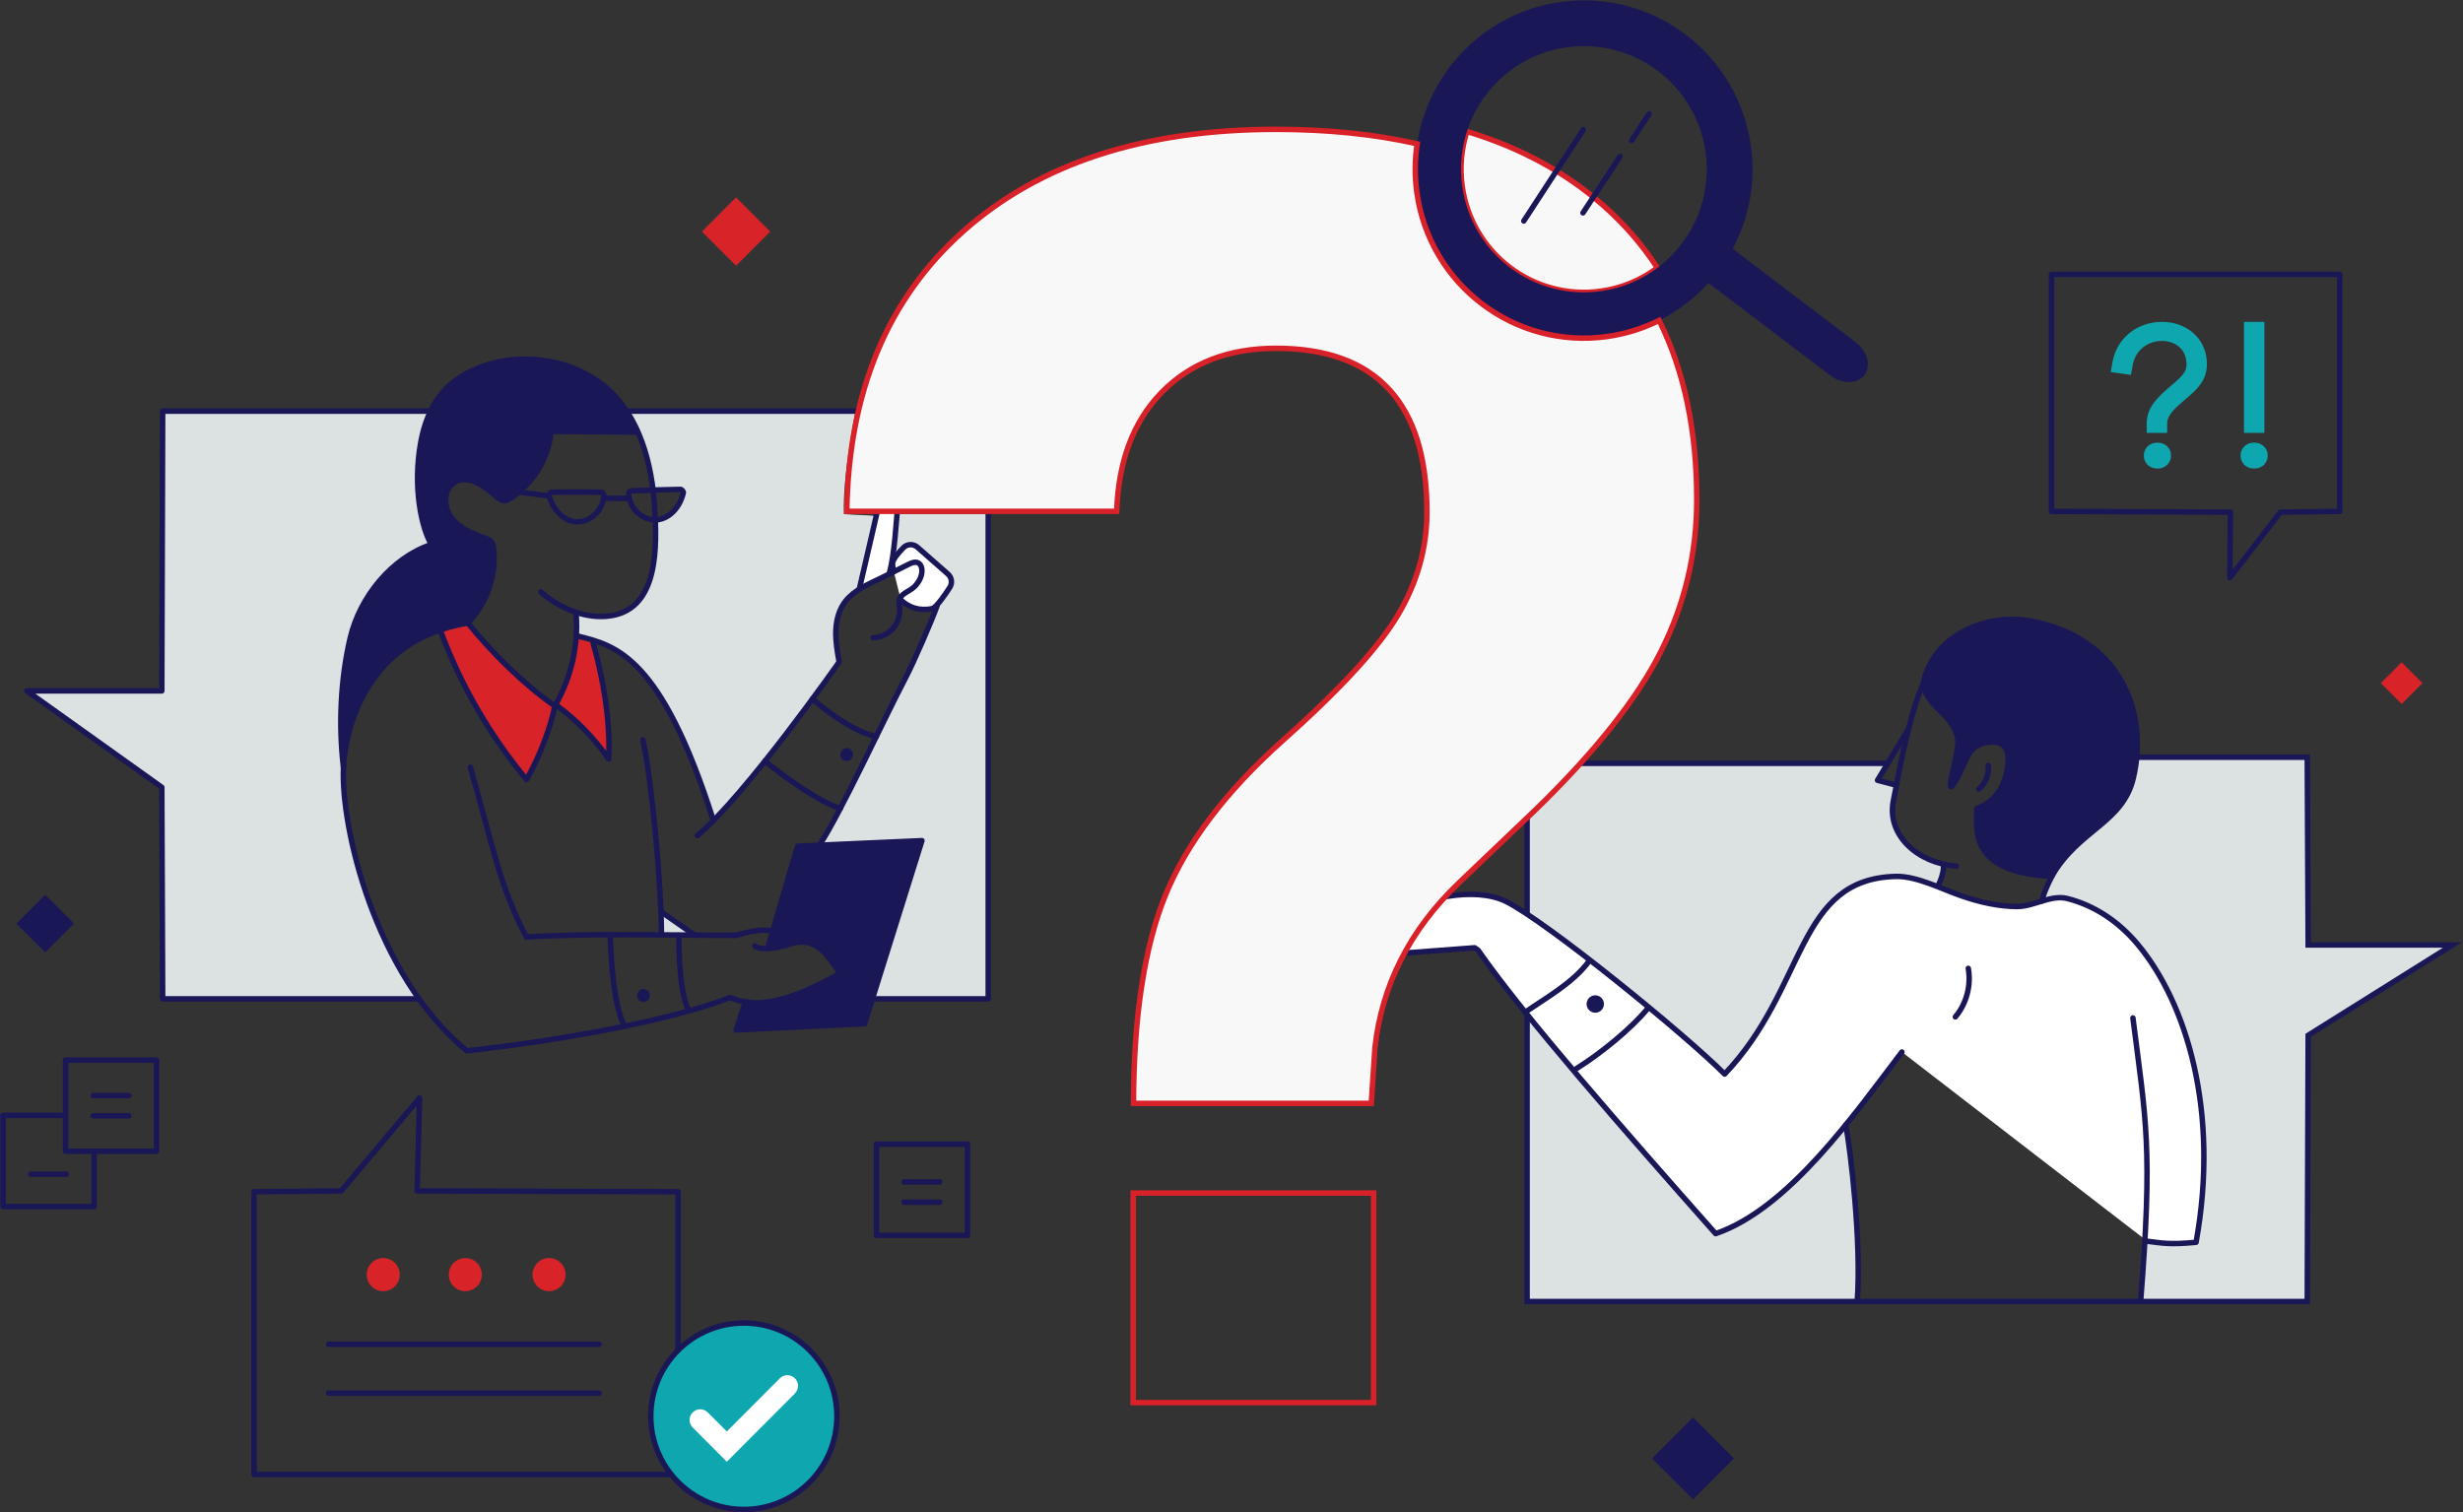 <svg width="451" height="277" viewBox="0 0 451 277" fill="none" xmlns="http://www.w3.org/2000/svg">
<rect x="0" y="0" width="451" height="277" fill="#333333" stroke="none"/>
<g clip-path="url(#clip0_137_3929)">
<path d="M101.59 129.298C100.536 134.68 97.933 140.118 96.419 142.77C89.645 134.624 84.273 125.321 80.606 115.377L85.664 114.097C85.664 114.097 96.98 127.208 101.792 129.096C105.784 122.995 105.549 115.872 105.549 115.872L108.611 117.771C110.551 124.568 111.785 132.309 111.459 139.006C108.824 135.186 105.538 131.826 101.792 129.085" fill="#D82329"/>
<path d="M63.166 146.792C64.265 156.645 68.448 171.341 76.737 182.936H29.788L29.631 144.196L4.912 126.534H29.631L29.788 75.3H78.845C77.981 77.087 77.421 79.042 77.051 81.03C75.548 89.288 77.23 96.783 78.968 99.659C72.228 102.636 65.745 109.928 64.119 116.872C62.403 124.186 62.257 138.399 63.098 146.208C63.121 146.41 63.143 146.601 63.166 146.792Z" fill="#DCE2E2"/>
<path d="M160.449 94.513L159.81 97.266C158.924 100.996 158.229 103.805 157.343 107.906V107.928C153.922 110.49 153.058 113.568 153.036 116.242C153.036 116.4 153.036 116.557 153.036 116.726C153.058 118.051 153.283 119.265 153.462 120.254C153.518 120.579 153.586 120.916 153.642 121.242C153.642 121.242 153.642 121.265 153.597 121.31C152.161 123.613 150.591 125.939 148.965 128.197C146.049 132.253 142.964 136.141 140.172 139.489C138.445 141.567 136.83 143.432 135.439 144.994C135.248 145.219 135.057 145.444 134.856 145.657C132.534 148.264 130.941 149.949 130.672 150.23C130.661 150.252 130.639 150.264 130.627 150.275C130.627 150.252 130.605 150.219 130.605 150.196C130.381 149.376 128.407 142.455 124.952 135.163C124.919 135.096 124.885 135.028 124.863 134.972C122.036 129.028 118.245 122.883 113.613 119.602C113.423 119.478 113.243 119.343 113.053 119.231C112.929 119.152 112.806 119.085 112.694 119.006C111.864 118.501 111.011 118.085 110.137 117.782C110.137 117.782 110.103 117.77 110.092 117.77C108.634 117.265 105.605 117.063 105.549 116.793C105.415 115.984 105.471 113.973 105.482 112.4C110.944 113.793 114.185 112.771 116.159 110.827C118.402 108.636 119.019 105.288 119.401 102.973C119.782 100.67 119.973 98.479 120.029 96.401C120.04 95.996 120.04 95.603 120.04 95.21C122.171 95.165 124.369 93.356 125.109 90.255C125.165 90.019 124.829 89.614 124.582 89.626C122.956 89.648 121.33 89.693 119.692 89.749C118.559 80.749 115.038 75.3 115.038 75.3H156.659C156.659 75.3 154.202 87.457 154.539 94.142C157.332 94.401 158.509 94.288 160.438 94.513H160.449Z" fill="#DCE2E2"/>
<path d="M121.117 167.027V170.937C121.117 170.937 124.336 171.24 127.196 171.263C123.91 168.971 121.117 167.027 121.117 167.027Z" fill="#DCE2E2"/>
<path d="M173.941 107.546C173.1 110.063 171.575 111.029 171.339 111.625C171.104 112.22 166.505 122.579 161.952 131.837C157.398 141.095 152.867 150.657 150.041 154.791C155.783 154.533 168.816 153.96 168.816 153.96L159.742 182.936H180.951V94.142H164.251C164.251 94.142 163.444 100.794 163.444 104.142C164.453 101.378 165.81 99.659 167.122 99.962C168.435 100.266 170.251 102.209 172.708 104.378C174.469 105.928 174.424 106.119 173.941 107.557V107.546Z" fill="#DCE2E2"/>
<path d="M267.74 34.077L267.74 34.076C267.258 30.595 267.595 27.205 268.608 24.077C278.338 27.018 286.62 31.522 293.484 37.543C297.392 40.971 300.732 44.817 303.485 49.061C300.539 51.274 297.005 52.795 293.095 53.334C280.786 55.026 269.429 46.41 267.74 34.077Z" fill="#F8F8F8" stroke="#D82128"/>
<path d="M115.049 75.3H180.951V182.936H159.743" stroke="#1A1757" stroke-linecap="round" stroke-linejoin="round"/>
<path d="M449.049 173.072L422.647 189.61L422.479 238.361H392.22C392.545 234.17 392.769 230.463 392.937 227.114L393.195 227.317C395.876 227.643 397.177 228.002 402.123 227.519C406.452 203.632 400.418 183.667 391.378 172.881C388.025 168.881 383.662 165.87 378.559 164.566C376.843 164.128 375.116 164.645 373.389 165.173C374.207 163.432 375.138 161.578 375.688 160.51C380.589 151.938 388.675 150.792 390.627 142.522C390.93 141.253 391.143 139.961 391.255 138.68H422.479L422.647 173.072H449.049Z" fill="#DCE2E2"/>
<path d="M347.189 160.522C328.863 162.05 330.949 180.847 315.786 196.711C309.528 190.408 289.699 174.083 279.627 167.42V139.803H345.664L343.791 142.904L346.898 143.725C346.898 143.725 345.462 149.522 347.29 151.938C347.29 151.938 349.029 155.859 355.848 158.274C355.668 160.117 354.861 162.263 354.861 162.263C354.861 162.263 350.016 160.274 347.178 160.51L347.189 160.522Z" fill="#DCE2E2"/>
<path d="M340.079 238.361C327.158 238.361 279.627 238.361 279.627 238.361V185.802C289.037 197.475 302.058 212.306 314.148 225.935C325.88 220.171 331.05 214.441 337.981 206.014C337.981 206.014 341.425 226.249 340.079 238.35V238.361Z" fill="#DCE2E2"/>
<path d="M375.643 50.256V93.659L408.403 93.794L408.302 105.827L417.578 93.794L428.434 93.659V50.256H375.643Z" stroke="#1A1757" stroke-linecap="round" stroke-linejoin="round"/>
<path d="M76.725 182.936H29.788L29.631 144.185L4.912 126.534H29.631L29.788 75.3H78.845" stroke="#1A1757" stroke-linecap="round" stroke-linejoin="round"/>
<path d="M163.668 104.704C163.522 104.198 163.443 103.692 163.443 103.221C163.443 102.468 164.52 101.221 165.429 100.299C166.101 99.614 167.212 99.558 167.963 100.198L173.537 105.097C174.255 105.715 174.435 106.737 173.941 107.535C173.302 108.58 171.418 111.321 170.711 111.456C168.322 111.973 166.371 111.209 164.969 109.906" fill="white"/>
<path d="M163.668 104.704C163.522 104.198 163.443 103.692 163.443 103.221C163.443 102.468 164.52 101.221 165.429 100.299C166.101 99.614 167.212 99.558 167.963 100.198L173.537 105.097C174.255 105.715 174.435 106.737 173.941 107.535C173.302 108.58 171.418 111.321 170.711 111.456C168.322 111.973 166.371 111.209 164.969 109.906" stroke="#1A1757" stroke-linecap="round" stroke-linejoin="round"/>
<path d="M162.894 104.805C163.791 101.535 164.15 95.255 164.43 91.873C164.475 91.277 164.464 90.558 163.959 90.244C163.645 90.053 163.241 90.086 162.894 90.21C161.548 90.716 161.032 92.311 160.639 93.693L157.342 107.917" fill="white"/>
<path d="M162.894 104.805C163.791 101.535 164.15 95.255 164.43 91.873C164.475 91.277 164.464 90.558 163.959 90.244C163.645 90.053 163.241 90.086 162.894 90.21C161.548 90.716 161.032 92.311 160.639 93.693L157.342 107.917" stroke="#1A1757" stroke-linecap="round" stroke-linejoin="round"/>
<path d="M99.033 108.423C102.465 111.4 107.355 113.524 111.999 112.748C120.702 111.299 120.264 99.827 119.883 93.075C119.423 85.12 117.191 76.199 110.832 70.862C103.374 64.604 91.16 64.009 83.343 69.739C79.687 72.424 77.847 76.615 77.04 81.03C75.526 89.345 77.242 96.873 79.002 99.726C80.763 102.58 84.958 107.434 90.072 105.827" stroke="#1A1757" stroke-linecap="round" stroke-linejoin="round"/>
<path d="M105.493 112.4C105.953 118.254 104.562 124.242 101.59 129.298C95.949 125.388 89.982 119.445 85.664 114.097C89.13 110.557 90.913 105.434 90.386 100.502C90.341 100.075 90.274 99.636 90.016 99.299C89.724 98.906 89.231 98.715 88.76 98.547C86.472 97.704 84.072 96.726 82.614 94.772C81.156 92.805 81.189 89.547 83.287 88.311C85.72 86.873 88.659 88.951 90.767 90.85C91.238 91.277 91.777 91.715 92.405 91.693C92.808 91.671 93.19 91.457 93.526 91.232C97.654 88.547 100.469 83.907 100.929 78.997C106.11 79.042 111.28 79.098 116.462 79.143" stroke="#1A1757" stroke-linecap="round" stroke-linejoin="round"/>
<path d="M62.885 140.5C61.966 132.837 62.358 124.377 64.119 116.86C65.88 109.355 71.701 102.142 79.002 99.715" stroke="#1A1757" stroke-linecap="round" stroke-linejoin="round"/>
<path d="M101.062 90.131C103.99 90.097 106.906 90.097 109.833 90.131C110.023 90.131 110.237 90.142 110.382 90.266C110.551 90.412 110.562 90.671 110.551 90.895C110.427 93.176 108.532 95.243 106.277 95.547C104.023 95.85 101.455 94.097 100.558 90.772C100.49 90.536 100.827 90.131 101.073 90.131H101.062Z" stroke="#1A1757" stroke-linecap="round" stroke-linejoin="round"/>
<path d="M124.594 89.626C121.666 89.682 118.75 89.76 115.834 89.884C115.644 89.884 115.431 89.906 115.296 90.041C115.128 90.199 115.128 90.446 115.139 90.671C115.318 92.951 117.281 94.963 119.547 95.198C121.812 95.434 124.324 93.603 125.121 90.255C125.177 90.019 124.829 89.626 124.594 89.626Z" stroke="#1A1757" stroke-linecap="round" stroke-linejoin="round"/>
<path d="M110.506 91.266C111.953 91.221 113.781 91.311 115.228 91.266" stroke="#1A1757" stroke-linecap="round" stroke-linejoin="round"/>
<path d="M100.524 90.839C97.63 90.401 92.068 89.76 89.309 89.614" stroke="#1A1757" stroke-linecap="round" stroke-linejoin="round"/>
<path d="M86.113 140.5C89.893 153.443 91.407 162.364 96.398 171.611C108.309 170.87 121.925 171.297 134.8 171.297C134.8 171.297 138.647 170.061 140.812 170.409" stroke="#1A1757" stroke-linecap="round" stroke-linejoin="round"/>
<path d="M118.279 181.206C116.854 180.633 115.968 182.847 117.393 183.42C118.817 183.993 119.703 181.779 118.279 181.206Z" fill="#1A1757"/>
<path d="M155.482 137.084C154.057 136.511 153.171 138.725 154.596 139.298C156.02 139.871 156.906 137.657 155.482 137.084Z" fill="#1A1757"/>
<path d="M111.752 171.297C111.752 171.297 111.887 183.195 114.343 187.959" stroke="#1A1757" stroke-linecap="round" stroke-linejoin="round"/>
<path d="M124.313 171.297C124.313 171.297 124.133 181.139 126.119 185.15" stroke="#1A1757" stroke-linecap="round" stroke-linejoin="round"/>
<path d="M80.606 115.377C84.273 125.321 89.645 134.624 96.419 142.769C97.933 140.118 100.524 134.691 101.59 129.298" stroke="#1A1757" stroke-linecap="round" stroke-linejoin="round"/>
<path d="M101.793 129.096C105.539 131.826 108.825 135.197 111.461 139.017C111.786 132.32 110.552 124.568 108.612 117.782" stroke="#1A1757" stroke-linecap="round" stroke-linejoin="round"/>
<path d="M130.639 150.275C121.038 120.119 112.784 118.231 105.785 116.49" stroke="#1A1757" stroke-linecap="round" stroke-linejoin="round"/>
<path d="M121.117 170.937C121.117 162.679 119.378 142.769 117.707 135.511" stroke="#1A1757" stroke-linecap="round" stroke-linejoin="round"/>
<path d="M140.542 173.735L146.06 154.971L168.817 153.96L158.319 187.487L134.777 188.644L136.505 183.487" stroke="#1A1757" stroke-linecap="round" stroke-linejoin="round"/>
<path d="M138.198 173.263C139.623 174.184 142.427 173.6 144.658 172.892C149.818 171.24 151.691 175.544 153.878 178.229C146.161 182.566 139.163 185.195 133.723 182.678C122.564 187.026 101.793 190.655 85.463 192.453C68.595 178.51 62.359 151.376 62.897 140.511C63.245 133.332 67.103 117.13 85.665 114.108" stroke="#1A1757" stroke-linecap="round" stroke-linejoin="round"/>
<path d="M171.609 110.906C170.622 113.658 167.369 121.186 165.776 124.231C161.784 131.837 153.877 149.028 150.041 154.803" stroke="#1A1757" stroke-linecap="round" stroke-linejoin="round"/>
<path d="M159.901 116.804C161.291 116.759 162.66 116.096 163.557 115.029C164.454 113.962 164.88 112.512 164.701 111.119C164.656 110.793 164.577 110.456 164.6 110.13C164.701 108.793 166.585 108.299 167.426 107.468C168.2 106.692 168.794 105.67 168.817 104.569C168.828 103.985 168.615 103.322 168.088 103.074C167.538 102.816 166.91 103.086 166.372 103.355C164.712 104.187 163.041 105.007 161.381 105.838C159.059 106.984 156.491 107.996 154.831 110.085C153.631 111.602 153.115 113.568 153.048 115.49C152.981 117.411 153.317 119.343 153.653 121.242C153.653 121.242 136.471 145.736 127.689 153.039" stroke="#1A1757" stroke-linecap="round" stroke-linejoin="round"/>
<path d="M148.764 128.006C151.657 130.512 156.435 134.051 160.45 134.905" stroke="#1A1757" stroke-linecap="round" stroke-linejoin="round"/>
<path d="M140.061 139.399C144.02 142.567 150.042 146.904 153.878 148.05" stroke="#1A1757" stroke-linecap="round" stroke-linejoin="round"/>
<path d="M121.117 167.027C121.117 167.027 123.607 168.768 127.196 171.263" stroke="#1A1757" stroke-linecap="round" stroke-linejoin="round"/>
<path d="M391.412 138.68H422.48L422.648 173.072H449.049L422.648 189.61L422.48 238.361H279.627V139.803H346.001" stroke="#1A1757"/>
<path d="M348.254 192.666C339.663 203.936 327.539 221.373 314.148 225.935C297.437 207.082 278.931 185.948 270.654 174.015L270.015 173.577L255.311 174.69C255.311 174.69 244.78 167.645 241.65 164.128C241.561 164.027 244.454 163.589 244.724 163.6C245.935 163.656 247.157 164.038 248.301 164.387C250.769 165.128 253.012 166.33 255.064 167.937C259.954 164.42 270.082 162.308 275.712 165.072C283.182 168.746 308.562 189.431 315.797 196.711C330.949 180.835 328.818 160.904 347.2 160.51C351.047 160.432 355.701 162.904 359.347 164.139C362.565 165.229 365.952 166.016 369.362 166.027C372.458 166.027 375.519 163.791 378.57 164.566C383.673 165.87 388.025 168.881 391.378 172.881C400.418 183.667 406.452 203.632 402.123 227.519C397.188 228.002 395.876 227.642 393.195 227.328" fill="white"/>
<path d="M348.254 192.666C339.663 203.936 327.539 221.373 314.148 225.935C297.437 207.082 278.931 185.948 270.654 174.015L270.015 173.577L255.311 174.69C255.311 174.69 244.78 167.645 241.65 164.128C241.561 164.027 244.454 163.589 244.724 163.6C245.935 163.656 247.157 164.038 248.301 164.387C250.769 165.128 253.012 166.33 255.064 167.937C259.954 164.42 270.082 162.308 275.712 165.072C283.182 168.746 308.563 189.431 315.797 196.711C330.949 180.835 328.818 160.904 347.2 160.51C351.047 160.432 355.701 162.904 359.347 164.139C362.565 165.229 365.952 166.016 369.362 166.027C372.458 166.027 375.519 163.791 378.57 164.566C383.673 165.87 388.025 168.881 391.378 172.881C400.418 183.667 406.452 203.632 402.123 227.519C397.188 228.002 395.876 227.642 393.195 227.328" stroke="#1A1757" stroke-linecap="round" stroke-linejoin="round"/>
<path d="M375.688 160.51C380.589 151.938 388.664 150.78 390.627 142.522C393.554 130.152 387.947 116.523 371.606 113.703C363.474 112.299 353.919 116.478 352.191 125.107C352.416 129.455 358.371 131.04 358.528 135.938C358.618 138.365 355.141 148.87 358.887 141.534C360.278 138.792 360.525 136.185 364.585 135.893C365.269 135.837 366.009 135.927 366.581 136.32C367.669 137.073 367.826 138.612 367.68 139.938C367.501 141.781 366.929 143.623 365.874 145.151C364.865 146.601 363.575 147.455 361.971 148.084C361.837 152.78 361.085 159.713 375.699 160.51H375.688Z" stroke="#1A1757" stroke-linecap="round" stroke-linejoin="round"/>
<path d="M352.192 125.119C349.702 130.691 347.963 140.095 346.685 146.702C345.474 152.915 351.081 158.083 358.214 158.623" stroke="#1A1757" stroke-linecap="round" stroke-linejoin="round"/>
<path d="M337.98 206.014C338.833 210.654 340.874 227.339 340.078 238.35" stroke="#1A1757" stroke-linecap="round" stroke-linejoin="round"/>
<path d="M390.559 186.431C392.959 205.306 394.215 210.216 391.972 238.35" stroke="#1A1757" stroke-linecap="round" stroke-linejoin="round"/>
<path d="M349.432 133.556L343.791 142.904L346.909 143.725" stroke="#1A1757" stroke-linecap="round" stroke-linejoin="round"/>
<path d="M355.858 158.275C355.858 158.275 356.138 159.679 354.871 162.263" stroke="#1A1757" stroke-linecap="round" stroke-linejoin="round"/>
<path d="M364.08 140.208C364.237 141.814 363.564 143.477 362.342 144.522" stroke="#1A1757" stroke-linecap="round" stroke-linejoin="round"/>
<path d="M290.875 176.15C288.015 180.026 283.013 182.79 279.289 185.374" stroke="#1A1757" stroke-linecap="round" stroke-linejoin="round"/>
<path d="M301.62 184.813C298.592 188.487 292.917 193.071 288.666 195.7" stroke="#1A1757" stroke-linecap="round" stroke-linejoin="round"/>
<path d="M292.11 185.476C292.99 185.476 293.703 184.761 293.703 183.88C293.703 182.999 292.99 182.285 292.11 182.285C291.231 182.285 290.518 182.999 290.518 183.88C290.518 184.761 291.231 185.476 292.11 185.476Z" fill="#1A1757"/>
<path d="M376.148 159.612C376.148 159.612 373.961 163.757 373.961 165.005" stroke="#1A1757" stroke-linecap="round" stroke-linejoin="round"/>
<path d="M360.411 177.352C360.972 180.465 360.086 183.824 358.045 186.24" stroke="#1A1757" stroke-linecap="round" stroke-linejoin="round"/>
<path d="M400.004 73.267C398.209 74.784 396.83 76.064 396.83 77.525V79.278H393.084V77.525C393.084 74.637 395.08 72.716 397.491 70.683C399.903 68.638 400.654 67.885 400.284 65.784C399.891 63.582 397.85 62.222 395.304 62.469C392.781 62.728 390.93 64.447 390.504 66.952L390.201 68.66L386.5 68.143L386.803 66.391C387.509 62.323 390.695 59.413 394.912 58.998C399.454 58.559 403.267 61.166 403.974 65.222C404.692 69.301 402.415 71.233 400.004 73.267Z" fill="#0EA7AF"/>
<path d="M397.536 83.435C397.536 84.615 396.684 85.805 395.046 85.805C393.409 85.805 392.557 84.615 392.557 83.435C392.557 82.828 392.781 82.244 393.196 81.806C393.51 81.469 394.093 81.075 395.046 81.075C396.684 81.075 397.536 82.266 397.536 83.435Z" fill="#0EA7AF"/>
<path d="M414.629 58.953H410.895V79.278H414.629V58.953Z" fill="#0EA7AF"/>
<path d="M415.245 83.435C415.245 84.615 414.393 85.805 412.755 85.805C411.118 85.805 410.266 84.615 410.266 83.435C410.266 82.828 410.501 82.244 410.905 81.806C411.23 81.469 411.802 81.075 412.755 81.075C414.393 81.075 415.245 82.266 415.245 83.435Z" fill="#0EA7AF"/>
<path d="M100.538 236.474C102.21 236.474 103.566 235.115 103.566 233.44C103.566 231.765 102.21 230.406 100.538 230.406C98.865 230.406 97.51 231.765 97.51 233.44C97.51 235.115 98.865 236.474 100.538 236.474Z" fill="#D82329"/>
<path d="M85.206 236.474C86.878 236.474 88.234 235.115 88.234 233.44C88.234 231.765 86.878 230.406 85.206 230.406C83.534 230.406 82.178 231.765 82.178 233.44C82.178 235.115 83.534 236.474 85.206 236.474Z" fill="#D82329"/>
<path d="M70.177 236.474C71.849 236.474 73.205 235.115 73.205 233.44C73.205 231.765 71.849 230.406 70.177 230.406C68.504 230.406 67.148 231.765 67.148 233.44C67.148 235.115 68.504 236.474 70.177 236.474Z" fill="#D82329"/>
<path d="M60.184 255.136H109.7" stroke="#1A1757" stroke-linecap="round" stroke-linejoin="round"/>
<path d="M60.184 246.192H109.7" stroke="#1A1757" stroke-linecap="round" stroke-linejoin="round"/>
<path d="M124.156 270.057V218.261L76.377 218.104L76.826 201.071L62.492 218.104L46.522 218.261V270.057H124.156Z" stroke="#1A1757" stroke-linecap="round" stroke-linejoin="round"/>
<path d="M316.459 45.582L339.473 63.054C341.424 64.537 342.109 66.93 340.998 68.391C339.888 69.851 337.409 69.851 335.458 68.368L312.443 50.897" stroke="#1A1757" stroke-miterlimit="10"/>
<path d="M304.031 58.009C301.026 59.571 297.717 60.649 294.173 61.144C277.552 63.447 262.22 51.807 259.932 35.156C259.506 32.01 259.562 28.92 260.067 25.954C262.197 13.179 272.381 2.719 285.874 0.854C302.495 -1.449 317.827 10.191 320.126 26.842C321.932 39.942 315.112 52.245 304.031 58.009Z" stroke="#1A1757" stroke-linecap="round" stroke-linejoin="round"/>
<path d="M304.155 49.178C301.07 51.593 297.325 53.256 293.164 53.829C280.58 55.56 268.972 46.751 267.244 34.145C266.728 30.415 267.132 26.785 268.287 23.46C271.024 15.527 278.011 9.393 286.883 8.168C299.467 6.438 311.075 15.247 312.813 27.853C313.968 36.291 310.413 44.29 304.155 49.178Z" stroke="#1A1757" stroke-linecap="round" stroke-linejoin="round"/>
<path d="M316.279 45.459L339.293 62.93C341.245 64.413 341.929 66.806 340.818 68.267C339.708 69.728 337.229 69.728 335.278 68.245L312.264 50.773L316.279 45.459Z" fill="#1A1757"/>
<path d="M319.958 26.718C317.659 10.067 302.327 -1.573 285.706 0.73C272.213 2.595 262.03 13.056 259.899 25.83C259.394 28.797 259.338 31.886 259.764 35.032C262.052 51.683 277.384 63.323 294.005 61.02C297.549 60.526 300.858 59.447 303.864 57.885C307.206 56.144 310.167 53.807 312.612 51.032C314.092 49.369 315.382 47.537 316.459 45.582C319.52 40.043 320.889 33.482 319.958 26.718ZM303.987 49.054C300.903 51.47 297.157 53.133 292.996 53.706C280.412 55.436 268.804 46.627 267.077 34.021C266.561 30.291 266.964 26.662 268.12 23.336C270.856 15.404 277.843 9.269 286.715 8.045C299.299 6.314 310.907 15.123 312.645 27.729C313.801 36.167 310.245 44.167 303.987 49.054Z" fill="#1A1757"/>
<path d="M153.25 259.372C153.25 268.798 145.624 276.449 136.214 276.449C126.804 276.449 119.166 268.798 119.166 259.372C119.166 249.945 126.804 242.305 136.214 242.305C145.624 242.305 153.25 249.945 153.25 259.372Z" fill="#0EA7AF" stroke="#1A1757" stroke-miterlimit="10"/>
<path d="M145.579 255.192L133.085 267.708L126.838 261.439C126.075 260.675 126.075 259.439 126.838 258.675C127.6 257.911 128.834 257.911 129.597 258.675L133.085 262.169L142.797 252.428C143.56 251.664 144.794 251.664 145.556 252.428C146.319 253.192 146.319 254.428 145.556 255.192H145.579Z" fill="white"/>
<path d="M134.784 36.154L128.535 42.414L134.784 48.675L141.034 42.414L134.784 36.154Z" fill="#D82329"/>
<path d="M439.77 121.289L435.955 125.11L439.77 128.932L443.584 125.11L439.77 121.289Z" fill="#D82329"/>
<path d="M310.008 259.593L302.506 267.108L310.008 274.624L317.511 267.108L310.008 259.593Z" fill="#1A1757"/>
<path d="M8.274 163.863L3 169.146L8.274 174.43L13.548 169.146L8.274 163.863Z" fill="#1A1757"/>
<path d="M177.151 209.553H160.484V226.249H177.151V209.553Z" stroke="#1A1757" stroke-linecap="round" stroke-linejoin="round"/>
<path d="M165.555 216.463H172.082" stroke="#1A1757" stroke-linecap="round" stroke-linejoin="round"/>
<path d="M165.555 220.171H172.082" stroke="#1A1757" stroke-linecap="round" stroke-linejoin="round"/>
<path d="M28.666 194.149H12V210.845H28.666V194.149Z" stroke="#1A1757" stroke-linecap="round" stroke-linejoin="round"/>
<path d="M17.07 200.644H23.598" stroke="#1A1757" stroke-linecap="round" stroke-linejoin="round"/>
<path d="M17.07 204.351H23.598" stroke="#1A1757" stroke-linecap="round" stroke-linejoin="round"/>
<path d="M17.227 210.845V220.98H0.561V204.284H12" stroke="#1A1757" stroke-linecap="round" stroke-linejoin="round"/>
<path d="M5.631 215.047H12.158" stroke="#1A1757" stroke-linecap="round" stroke-linejoin="round"/>
<path d="M117.136 78.817C112.077 78.806 105.572 78.873 101.12 78.828C100.649 83.806 97.811 88.502 93.628 91.21C93.28 91.434 92.899 91.659 92.495 91.67C91.856 91.693 91.306 91.255 90.824 90.817C88.704 88.906 85.732 86.794 83.265 88.244C81.134 89.502 81.111 92.794 82.581 94.783C84.061 96.771 86.484 97.76 88.805 98.614C89.276 98.782 89.77 98.974 90.073 99.378C90.319 99.715 90.398 100.164 90.454 100.591C90.645 102.49 90.521 104.423 90.095 106.265C89.366 109.299 87.852 112.13 85.676 114.355C62.662 118.074 62.639 140.961 62.639 141.073C61.708 133.332 62.09 124.748 63.884 117.164C65.668 109.557 71.556 102.265 78.947 99.805C77.163 96.917 75.436 89.3 76.962 80.884C77.769 76.424 79.631 72.177 83.332 69.469C91.25 63.66 103.61 64.256 111.158 70.604C113.805 72.829 115.745 75.66 117.147 78.806L117.136 78.817Z" fill="#1A1757"/>
<path d="M375.688 160.51C380.589 151.938 388.664 150.78 390.627 142.522C393.554 130.152 387.947 116.523 371.606 113.703C363.474 112.299 353.919 116.478 352.191 125.107C352.416 129.455 358.371 131.04 358.528 135.938C358.618 138.365 355.141 148.87 358.887 141.534C360.278 138.792 360.525 136.185 364.585 135.893C365.269 135.837 366.009 135.927 366.581 136.32C367.669 137.073 367.826 138.612 367.68 139.938C367.501 141.781 366.929 143.623 365.874 145.151C364.865 146.601 363.575 147.455 361.971 148.084C361.837 152.78 361.085 159.713 375.699 160.51H375.688Z" fill="#1A1757"/>
<path d="M136.505 183.487L134.777 188.644L158.319 187.487L168.817 153.96L146.06 154.971L140.542 173.735C142.83 173.735 144.782 172.476 147.058 172.353C147.709 172.319 148.371 172.319 148.987 172.532C149.728 172.791 150.333 173.319 150.894 173.881C151.814 174.813 152.644 175.824 153.373 176.914C153.53 177.15 153.698 177.431 153.664 177.712C153.631 178.027 153.362 178.262 153.104 178.465C148.393 182.139 140.06 184.431 136.505 183.498V183.487Z" fill="#1A1757"/>
<path d="M289.912 23.763L279.021 40.47" stroke="#1A1757" stroke-miterlimit="10" stroke-linecap="round"/>
<path d="M296.652 28.639L289.855 38.987" stroke="#1A1757" stroke-miterlimit="10" stroke-linecap="round"/>
<path d="M301.969 20.853L298.75 25.752" stroke="#1A1757" stroke-miterlimit="10" stroke-linecap="round"/>
</g>
<path d="M207.5 256.88V218.5H251.53V256.88H207.5Z" stroke="#D82128"/>
<path d="M267.045 161.778L267.044 161.779C258.151 170.337 253.045 180.375 251.764 191.892L251.763 191.903L251.762 191.915L251.097 202.076H207.551C207.592 186.075 209.562 173.359 213.424 163.89C217.335 154.34 224.492 144.895 234.94 135.57C245.445 126.205 252.47 118.556 255.988 112.61C259.508 106.661 261.285 100.383 261.285 93.772C261.285 83.879 259.007 76.365 254.367 71.323C249.72 66.273 242.782 63.789 233.654 63.789C224.963 63.789 217.961 66.48 212.693 71.884C207.516 77.195 204.798 84.467 204.479 93.642H155.057C155.383 71.797 162.505 54.739 176.35 42.383C190.321 29.936 209.403 23.69 233.654 23.69C243.095 23.69 251.709 24.574 259.498 26.337C259.056 29.21 259.026 32.192 259.437 35.223L259.437 35.224C261.762 52.148 277.346 63.98 294.242 61.639L294.242 61.639C297.667 61.161 300.876 60.147 303.81 58.683C308.396 67.943 310.698 78.892 310.698 91.524C310.698 101.334 308.518 110.583 304.146 119.288C299.773 127.992 292.112 137.677 281.12 148.352C281.119 148.353 281.118 148.354 281.118 148.354L267.045 161.778Z" fill="#F8F8F8" stroke="#D82128"/>
<defs>
<clipPath id="clip0_137_3929">
<rect width="451" height="277" fill="white"/>
</clipPath>
</defs>
</svg>
